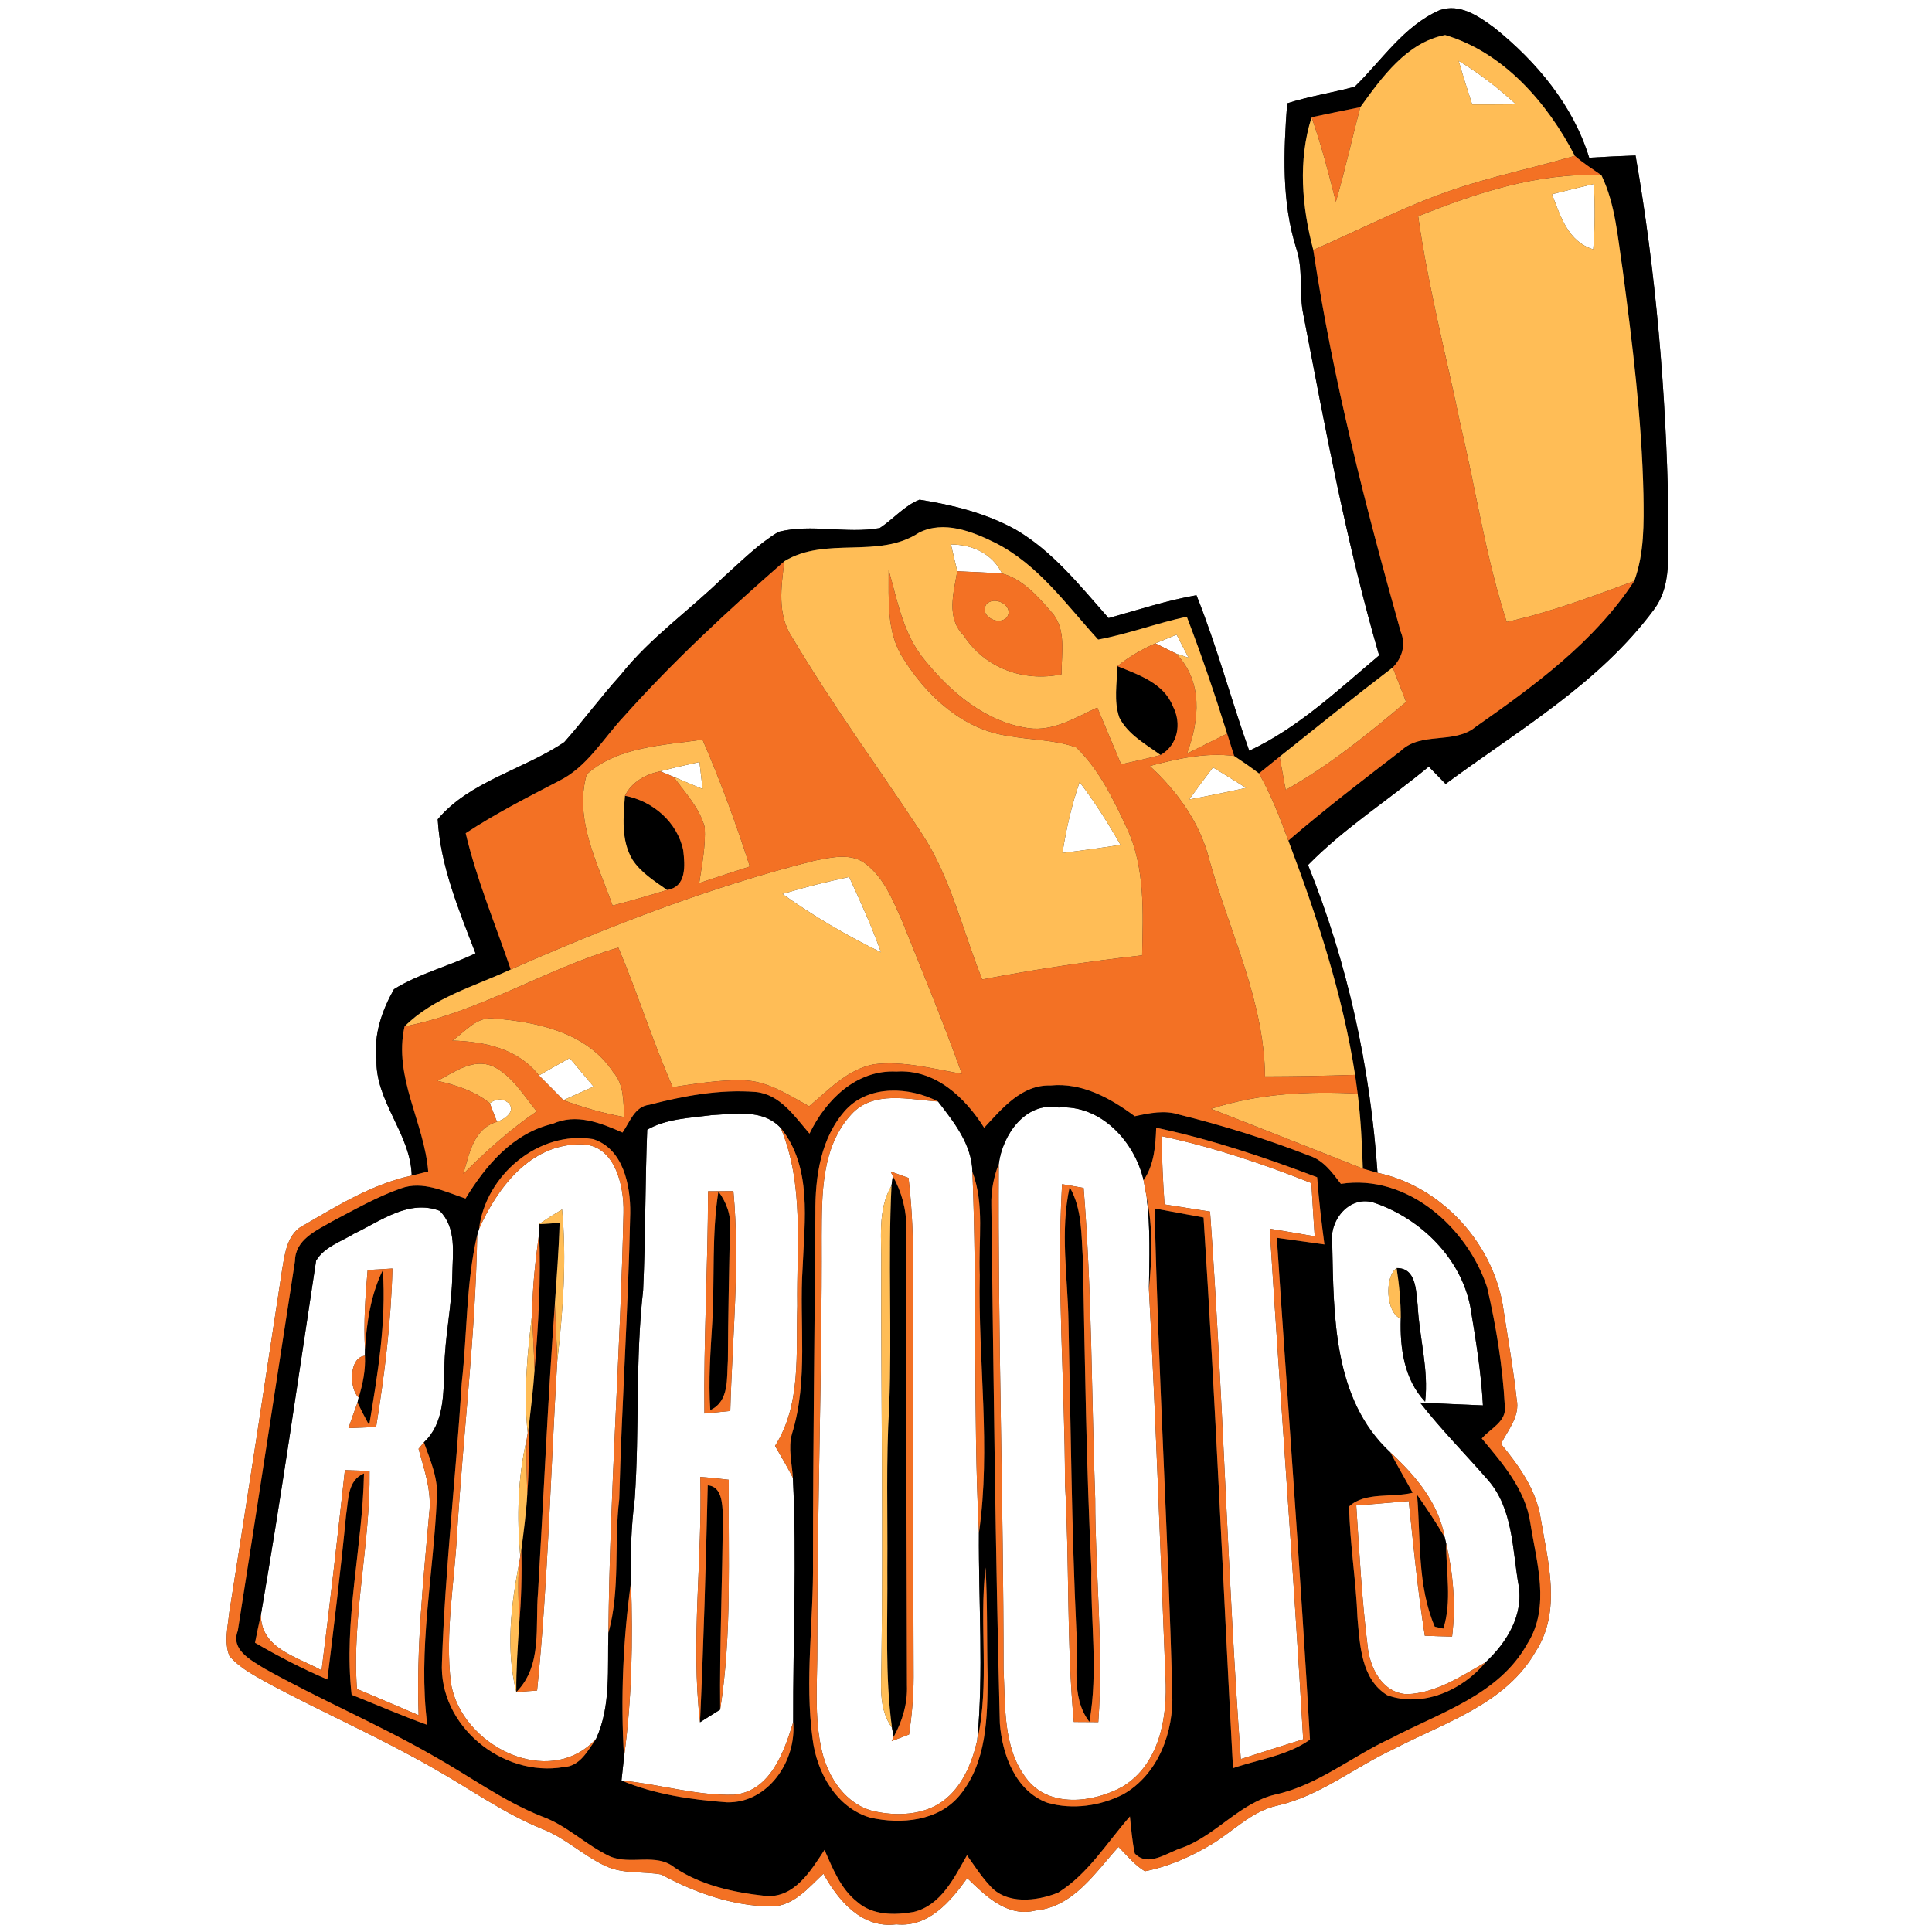<?xml version="1.0" encoding="UTF-8" ?>
<!DOCTYPE svg PUBLIC "-//W3C//DTD SVG 1.1//EN" "http://www.w3.org/Graphics/SVG/1.1/DTD/svg11.dtd">
<svg width="250pt" height="250pt" viewBox="0 0 250 250" version="1.1" xmlns="http://www.w3.org/2000/svg">
<rect x="0" y="0" width="250" height="250" fill="#333333" stroke="none"/>
<g id="#ffffffff">
<path fill="#ffffff" opacity="1.00" d=" M 0.00 0.00 L 250.00 0.00 L 250.00 250.00 L 0.00 250.00 L 0.00 0.00 M 175.30 11.22 C 172.40 12.00 169.42 12.45 166.56 13.37 C 166.09 19.64 165.82 26.14 167.76 32.21 C 168.68 34.97 168.05 37.92 168.66 40.74 C 171.51 55.52 174.24 70.34 178.46 84.81 C 173.15 89.28 167.99 94.18 161.65 97.15 C 159.28 90.48 157.46 83.60 154.82 77.02 C 150.95 77.70 147.23 78.93 143.45 79.98 C 139.78 75.84 136.26 71.35 131.41 68.52 C 127.59 66.41 123.28 65.33 118.99 64.66 C 117.00 65.44 115.60 67.19 113.83 68.33 C 109.52 69.10 105.02 67.74 100.74 68.82 C 98.11 70.40 95.93 72.62 93.65 74.65 C 89.28 78.95 84.15 82.49 80.32 87.33 C 77.77 90.14 75.53 93.20 73.02 96.03 C 67.77 99.58 60.75 101.10 56.64 106.02 C 56.99 112.07 59.38 117.76 61.53 123.36 C 58.07 125.04 54.25 125.97 50.98 128.00 C 49.44 130.73 48.35 133.84 48.71 137.01 C 48.54 142.54 53.11 146.63 53.28 152.12 C 48.27 153.20 43.82 155.92 39.44 158.47 C 37.20 159.50 36.88 162.07 36.52 164.22 C 34.27 179.03 32.02 193.84 29.67 208.64 C 29.48 210.49 28.98 212.47 29.68 214.27 C 31.10 215.95 33.13 216.91 35.00 217.98 C 42.00 221.71 49.28 224.90 56.16 228.86 C 60.82 231.49 65.21 234.65 70.19 236.68 C 73.19 237.84 75.52 240.17 78.42 241.49 C 80.67 242.52 83.20 242.13 85.57 242.56 C 89.97 244.94 94.85 246.66 99.89 246.70 C 102.73 246.61 104.64 244.25 106.55 242.46 C 108.47 245.93 111.53 249.59 115.98 249.01 C 120.13 249.44 123.00 246.06 125.16 243.03 C 127.52 245.32 130.35 248.14 133.99 247.22 C 138.90 246.76 141.71 242.32 144.73 238.99 C 145.82 240.08 146.80 241.33 148.15 242.14 C 151.18 241.55 154.06 240.27 156.71 238.70 C 159.56 237.00 161.94 234.37 165.29 233.64 C 170.82 232.39 175.27 228.68 180.33 226.33 C 186.89 222.90 194.82 220.54 198.72 213.69 C 202.10 208.47 200.30 202.06 199.35 196.40 C 198.76 192.72 196.52 189.64 194.22 186.83 C 195.16 185.01 196.72 183.23 196.25 181.04 C 195.84 177.23 195.16 173.46 194.58 169.68 C 193.48 161.16 186.69 153.55 178.25 151.76 C 177.31 138.11 174.39 124.63 169.26 111.93 C 173.93 107.17 179.72 103.48 184.88 99.20 C 185.43 99.76 186.52 100.88 187.06 101.44 C 196.46 94.50 206.88 88.48 213.97 78.94 C 216.79 75.22 215.52 70.27 215.88 65.95 C 215.57 50.61 214.27 35.25 211.64 20.12 C 209.64 20.19 207.63 20.29 205.64 20.41 C 203.56 13.63 198.84 7.99 193.39 3.61 C 191.37 2.12 188.92 0.39 186.28 1.32 C 181.64 3.36 178.82 7.80 175.30 11.22 Z" />
<path fill="#ffffff" opacity="1.00" d=" M 188.75 7.87 C 191.41 9.48 193.88 11.39 196.17 13.50 C 194.27 13.52 192.39 13.52 190.50 13.52 C 189.89 11.64 189.29 9.77 188.75 7.87 Z" />
<path fill="#ffffff" opacity="1.00" d=" M 200.83 25.13 C 202.63 24.67 204.45 24.23 206.26 23.80 C 206.38 26.62 206.41 29.45 206.16 32.26 C 202.89 31.27 201.92 27.97 200.83 25.13 Z" />
<path fill="#ffffff" opacity="1.00" d=" M 123.05 70.45 C 125.85 70.46 128.38 71.62 129.67 74.21 C 127.74 74.08 125.80 74.01 123.87 73.92 C 123.59 72.76 123.32 71.61 123.05 70.45 Z" />
<path fill="#ffffff" opacity="1.00" d=" M 149.51 83.25 C 150.42 82.87 151.33 82.49 152.25 82.12 C 152.77 83.12 153.29 84.11 153.80 85.11 C 153.40 84.98 152.58 84.70 152.17 84.57 C 151.50 84.24 150.17 83.58 149.51 83.25 Z" />
<path fill="#ffffff" opacity="1.00" d=" M 85.43 99.80 C 87.11 99.36 88.81 98.98 90.51 98.60 C 90.61 99.48 90.82 101.22 90.92 102.10 C 89.67 101.57 88.42 101.04 87.16 100.52 C 86.73 100.34 85.86 99.98 85.43 99.80 Z" />
<path fill="#ffffff" opacity="1.00" d=" M 153.88 103.45 C 154.89 102.05 155.92 100.67 156.96 99.30 C 158.39 100.17 159.82 101.05 161.24 101.95 C 158.79 102.49 156.34 103.00 153.88 103.45 Z" />
<path fill="#ffffff" opacity="1.00" d=" M 137.48 110.37 C 137.97 107.26 138.67 104.18 139.70 101.20 C 141.66 103.78 143.39 106.51 144.99 109.32 C 142.49 109.72 139.99 110.06 137.48 110.37 Z" />
<path fill="#ffffff" opacity="1.00" d=" M 101.25 115.68 C 104.09 114.81 106.97 114.10 109.88 113.48 C 111.35 116.68 112.82 119.90 114.00 123.23 C 109.55 121.06 105.28 118.55 101.25 115.68 Z" />
<path fill="#ffffff" opacity="1.00" d=" M 69.74 139.16 C 71.06 138.40 72.38 137.65 73.71 136.91 C 74.74 138.14 75.77 139.38 76.81 140.61 C 75.51 141.18 74.21 141.77 72.91 142.36 C 71.86 141.28 70.80 140.22 69.74 139.16 Z" />
<path fill="#ffffff" opacity="1.00" d=" M 63.38 142.76 C 64.21 142.12 65.02 142.11 65.82 142.73 C 66.79 143.87 65.25 144.85 64.31 145.16 C 64.07 144.56 63.61 143.36 63.38 142.76 Z" />
<path fill="#ffffff" opacity="1.00" d=" M 110.17 144.19 C 113.05 141.03 117.66 142.31 121.38 142.53 C 123.45 145.21 125.75 148.08 125.83 151.64 C 126.46 167.21 125.90 182.80 126.67 198.36 C 126.61 207.29 127.29 216.28 126.46 225.18 C 125.78 228.13 124.54 231.19 122.03 233.05 C 119.48 234.91 116.05 235.03 113.06 234.37 C 109.46 233.50 107.19 230.07 106.37 226.65 C 105.30 222.18 105.79 217.55 105.76 213.01 C 105.73 195.32 106.39 177.64 106.32 159.95 C 106.35 154.57 106.26 148.42 110.17 144.19 M 115.24 151.59 L 115.53 152.18 L 115.36 153.42 C 113.48 156.64 114.12 160.46 114.03 164.01 C 114.01 181.01 114.29 198.00 114.06 215.00 C 114.06 217.90 113.60 221.05 115.42 223.56 L 115.64 224.75 L 115.38 225.30 C 115.94 225.08 117.07 224.65 117.63 224.44 C 118.00 221.97 118.22 219.49 118.22 217.00 C 118.16 198.67 118.15 180.34 118.13 162.01 C 118.13 158.81 117.92 155.61 117.57 152.43 C 116.98 152.22 115.82 151.80 115.24 151.59 Z" />
<path fill="#ffffff" opacity="1.00" d=" M 129.24 150.62 C 129.72 146.86 132.68 142.52 136.98 143.31 C 142.47 142.93 146.82 147.73 147.98 152.73 C 148.08 153.28 148.28 154.37 148.38 154.91 C 148.87 158.87 148.73 162.85 148.67 166.83 C 149.56 183.55 150.14 200.28 150.81 217.01 C 151.12 222.18 150.03 228.35 145.21 231.22 C 141.46 233.28 135.69 233.99 132.81 230.13 C 129.74 226.13 130.11 220.77 129.86 216.01 C 129.86 194.21 129.11 172.42 129.24 150.62 M 137.43 153.23 C 136.69 166.13 137.80 179.05 137.81 191.96 C 138.40 202.24 138.00 212.56 138.95 222.82 C 139.74 222.83 141.33 222.84 142.12 222.84 C 142.82 213.23 141.72 203.60 141.72 193.98 C 141.24 180.56 141.30 167.11 140.22 153.72 C 139.29 153.56 138.36 153.39 137.43 153.23 Z" />
<path fill="#ffffff" opacity="1.00" d=" M 83.75 146.18 C 86.21 144.76 89.26 144.67 92.04 144.30 C 95.07 144.14 98.70 143.46 101.02 145.95 C 104.09 153.26 103.06 161.29 103.17 168.99 C 102.98 175.09 103.72 181.69 100.29 187.10 C 101.08 188.46 101.88 189.82 102.60 191.23 C 103.13 201.75 102.60 212.32 102.64 222.86 C 101.45 226.72 99.68 231.80 94.95 232.24 C 90.04 232.37 85.28 230.85 80.42 230.40 C 80.50 229.64 80.67 228.13 80.75 227.37 C 81.77 219.87 81.91 212.27 81.65 204.72 C 81.56 201.14 81.67 197.55 82.13 194.00 C 82.76 185.00 82.20 175.93 83.22 166.96 C 83.54 160.04 83.47 153.10 83.75 146.18 M 91.62 154.15 C 91.61 163.74 91.04 173.32 91.15 182.91 C 92.27 182.80 93.38 182.69 94.50 182.58 C 94.75 173.10 95.78 163.59 94.90 154.13 C 93.81 154.13 92.71 154.14 91.62 154.15 M 90.61 191.11 C 90.91 201.69 89.36 212.32 90.58 222.86 C 91.23 222.45 92.54 221.63 93.19 221.22 C 94.74 211.41 94.21 201.39 94.30 191.48 C 93.07 191.34 91.84 191.20 90.61 191.11 Z" />
<path fill="#ffffff" opacity="1.00" d=" M 61.99 159.02 C 64.35 153.70 68.57 148.12 74.96 148.08 C 79.53 147.89 80.77 153.36 80.68 156.95 C 80.28 175.07 78.90 193.16 78.73 211.28 C 78.57 215.88 79.10 220.70 77.13 225.01 C 70.99 231.67 59.62 225.81 58.35 217.78 C 57.56 211.26 58.83 204.72 59.16 198.21 C 59.95 185.40 61.54 172.64 61.75 159.80 L 61.99 159.02 M 69.72 158.41 L 69.76 159.56 C 69.30 162.98 68.90 166.42 68.87 169.87 C 68.27 175.02 67.70 180.24 68.29 185.42 L 68.16 186.23 C 66.99 191.19 66.87 196.35 67.32 201.41 L 67.18 202.23 C 66.12 207.70 65.44 213.47 66.81 218.95 C 67.70 218.89 68.60 218.82 69.50 218.75 C 70.93 204.60 71.25 190.34 72.11 176.14 C 72.85 169.62 73.35 163.04 72.73 156.50 C 71.71 157.11 70.71 157.75 69.72 158.41 Z" />
<path fill="#ffffff" opacity="1.00" d=" M 150.30 147.01 C 156.94 148.43 163.39 150.58 169.69 153.09 C 169.82 155.39 169.97 157.68 170.12 159.98 C 168.18 159.65 166.25 159.30 164.30 159.00 C 165.67 181.02 167.37 203.03 168.63 225.06 C 165.94 225.90 163.25 226.76 160.56 227.62 C 158.84 204.04 158.27 180.37 156.58 156.78 C 154.62 156.48 152.65 156.16 150.69 155.85 C 150.48 152.91 150.36 149.96 150.30 147.01 Z" />
<path fill="#ffffff" opacity="1.00" d=" M 172.39 160.94 C 171.95 157.86 174.70 154.52 177.95 155.68 C 183.89 157.75 189.04 162.81 190.26 169.11 C 190.96 173.34 191.66 177.57 191.89 181.86 C 189.17 181.76 186.46 181.62 183.75 181.49 C 186.49 185.00 189.63 188.16 192.55 191.52 C 195.79 195.23 195.69 200.45 196.49 205.04 C 197.20 208.95 194.98 212.54 192.23 215.10 C 189.07 216.91 185.81 219.10 182.06 219.23 C 178.84 219.07 177.21 215.75 176.96 212.92 C 176.21 206.91 175.90 200.85 175.50 194.81 C 177.76 194.62 180.02 194.43 182.29 194.24 C 182.90 200.06 183.46 205.88 184.37 211.66 C 185.54 211.71 186.72 211.75 187.90 211.77 C 188.39 207.75 188.06 203.67 187.14 199.74 L 186.94 198.91 C 186.14 194.46 183.14 190.92 179.92 187.95 C 172.49 181.08 172.59 170.27 172.39 160.94 M 181.26 170.63 C 181.14 174.44 181.68 178.47 184.41 181.39 C 184.90 177.20 183.66 173.11 183.45 168.96 C 183.22 167.09 183.31 164.06 180.72 164.09 C 179.11 165.25 179.35 169.93 181.26 170.63 Z" />
<path fill="#ffffff" opacity="1.00" d=" M 45.83 159.63 C 49.27 158.00 52.89 155.17 56.90 156.68 C 59.11 158.90 58.57 162.15 58.53 164.98 C 58.47 169.03 57.55 173.00 57.50 177.05 C 57.37 180.36 57.50 184.19 54.85 186.64 C 54.68 186.85 54.34 187.27 54.16 187.48 C 54.91 190.24 55.91 193.01 55.53 195.92 C 54.77 204.58 53.86 213.24 54.17 221.95 C 51.51 220.81 48.85 219.67 46.19 218.55 C 45.52 209.09 47.94 199.78 47.82 190.34 C 46.76 190.30 45.69 190.26 44.63 190.23 C 43.68 198.87 42.70 207.52 41.61 216.15 C 38.49 214.38 33.76 213.36 33.76 208.96 C 36.39 193.73 38.58 178.42 40.90 163.14 C 41.96 161.34 44.13 160.68 45.83 159.63 M 47.57 164.34 C 47.27 167.75 47.04 171.18 47.23 174.61 L 47.22 175.44 C 45.19 175.61 45.12 179.61 46.41 180.85 L 46.26 181.50 C 45.86 182.59 45.47 183.69 45.09 184.80 C 46.28 184.75 47.48 184.71 48.67 184.65 C 49.76 177.87 50.61 171.03 50.78 164.15 C 49.71 164.21 48.64 164.28 47.57 164.34 Z" />
</g>
<g id="#000000ff">
<path fill="#000000" opacity="1.00" d=" M 175.30 11.22 C 178.82 7.80 181.64 3.36 186.28 1.32 C 188.92 0.39 191.37 2.12 193.39 3.61 C 198.84 7.99 203.56 13.63 205.64 20.41 C 207.63 20.29 209.64 20.19 211.64 20.12 C 214.27 35.25 215.57 50.61 215.88 65.95 C 215.52 70.27 216.79 75.22 213.97 78.94 C 206.88 88.48 196.46 94.50 187.06 101.44 C 186.52 100.88 185.43 99.76 184.88 99.20 C 179.72 103.48 173.93 107.17 169.26 111.93 C 174.39 124.63 177.31 138.11 178.25 151.76 C 177.77 151.63 176.83 151.36 176.35 151.22 C 176.25 147.98 176.08 144.73 175.68 141.51 C 175.60 140.91 175.43 139.70 175.35 139.09 C 173.73 128.67 170.43 118.61 166.71 108.77 C 171.40 104.74 176.31 100.96 181.22 97.20 C 183.92 94.59 188.12 96.39 190.97 94.04 C 198.55 88.72 206.34 83.05 211.47 75.18 C 212.78 71.59 212.72 67.72 212.66 63.97 C 212.44 54.20 211.24 44.50 209.96 34.83 C 209.32 30.73 209.05 26.46 207.22 22.67 C 206.05 21.86 204.85 21.10 203.78 20.16 C 200.24 13.31 194.57 6.78 187.00 4.53 C 182.03 5.48 178.81 10.01 176.02 13.87 C 173.92 14.28 171.82 14.73 169.72 15.17 C 167.94 20.77 168.46 26.75 169.94 32.34 C 172.46 49.06 176.68 65.48 181.25 81.74 C 181.95 83.41 181.45 85.12 180.22 86.37 C 175.28 90.14 170.44 94.04 165.58 97.92 C 164.69 98.63 163.80 99.35 162.91 100.08 C 161.87 99.29 160.79 98.54 159.70 97.82 C 159.40 96.85 159.10 95.89 158.79 94.93 C 157.20 89.84 155.48 84.78 153.57 79.80 C 149.70 80.63 145.98 82.04 142.10 82.76 C 138.00 78.27 134.36 73.06 128.79 70.24 C 125.82 68.77 122.11 67.30 118.91 68.93 C 113.67 72.39 106.87 69.34 101.50 72.62 C 94.24 78.96 87.15 85.53 80.72 92.72 C 78.02 95.61 75.94 99.31 72.25 101.09 C 68.19 103.21 64.09 105.29 60.26 107.82 C 61.69 113.86 64.10 119.59 66.09 125.45 C 61.39 127.64 56.10 129.06 52.35 132.82 C 50.88 139.36 54.90 145.21 55.41 151.59 C 54.88 151.72 53.81 151.99 53.28 152.12 C 53.11 146.63 48.54 142.54 48.71 137.01 C 48.35 133.84 49.44 130.73 50.98 128.00 C 54.25 125.97 58.07 125.04 61.53 123.36 C 59.38 117.76 56.99 112.07 56.64 106.02 C 60.75 101.10 67.77 99.58 73.02 96.03 C 75.53 93.20 77.77 90.14 80.32 87.33 C 84.15 82.49 89.28 78.95 93.65 74.65 C 95.93 72.62 98.11 70.40 100.74 68.82 C 105.02 67.74 109.52 69.10 113.83 68.33 C 115.60 67.19 117.00 65.44 118.99 64.66 C 123.28 65.33 127.59 66.41 131.41 68.52 C 136.26 71.35 139.78 75.84 143.45 79.98 C 147.23 78.93 150.95 77.70 154.82 77.02 C 157.46 83.60 159.28 90.48 161.65 97.15 C 167.99 94.18 173.15 89.28 178.46 84.81 C 174.24 70.34 171.51 55.52 168.66 40.74 C 168.05 37.92 168.68 34.97 167.76 32.21 C 165.82 26.14 166.09 19.64 166.56 13.37 C 169.42 12.45 172.40 12.00 175.30 11.22 Z" />
<path fill="#000000" opacity="1.00" d=" M 144.59 86.20 C 147.31 87.31 150.59 88.39 151.77 91.39 C 152.94 93.62 152.43 96.40 150.18 97.70 C 148.25 96.29 145.96 95.06 144.84 92.85 C 144.10 90.72 144.54 88.40 144.59 86.20 Z" />
<path fill="#000000" opacity="1.00" d=" M 80.87 102.97 C 84.47 103.64 87.67 106.40 88.41 110.04 C 88.64 111.98 88.87 114.76 86.32 115.16 C 84.70 114.01 82.92 112.92 81.82 111.21 C 80.35 108.72 80.66 105.72 80.87 102.97 Z" />
<path fill="#000000" opacity="1.00" d=" M 104.75 146.69 C 106.85 142.33 110.82 138.39 116.00 138.66 C 121.01 138.33 124.87 142.00 127.35 145.93 C 129.67 143.44 132.20 140.33 135.96 140.46 C 140.02 140.06 143.69 142.10 146.84 144.44 C 148.74 144.03 150.71 143.61 152.63 144.24 C 158.32 145.65 163.95 147.41 169.41 149.54 C 171.25 150.13 172.39 151.72 173.51 153.19 C 182.09 151.88 189.86 158.82 192.43 166.57 C 193.60 171.60 194.44 176.76 194.72 181.92 C 195.01 183.94 192.85 184.84 191.74 186.14 C 194.43 189.36 197.37 192.72 198.02 197.04 C 198.82 202.17 200.66 207.90 197.65 212.68 C 193.97 219.35 186.28 221.61 179.97 224.95 C 174.94 227.26 170.56 231.00 165.07 232.20 C 160.44 233.28 157.43 237.43 153.03 239.08 C 151.10 239.65 148.60 241.71 146.84 239.84 C 146.50 238.26 146.38 236.65 146.21 235.05 C 143.24 238.43 140.80 242.49 136.92 244.91 C 134.15 246.03 130.18 246.50 128.04 243.95 C 126.94 242.76 126.06 241.39 125.13 240.07 C 123.47 242.98 121.78 246.55 118.22 247.41 C 115.76 247.84 112.91 247.86 110.93 246.11 C 108.78 244.42 107.76 241.80 106.69 239.38 C 104.92 242.08 102.76 245.68 99.02 245.33 C 94.95 244.88 90.77 243.99 87.31 241.68 C 84.90 239.69 81.58 241.39 78.89 240.20 C 75.80 238.74 73.35 236.20 70.10 235.04 C 65.05 233.03 60.66 229.76 55.94 227.13 C 48.84 223.07 41.29 219.87 34.16 215.88 C 32.45 214.80 29.82 213.48 30.77 211.02 C 33.28 195.08 35.70 179.13 38.17 163.18 C 38.20 160.38 40.94 159.23 43.01 158.03 C 45.91 156.51 48.77 154.87 51.87 153.78 C 54.71 152.74 57.57 154.20 60.24 155.09 C 62.86 150.79 66.39 146.62 71.52 145.42 C 74.56 144.04 77.72 145.29 80.55 146.55 C 81.51 145.19 82.10 143.19 84.00 142.96 C 88.49 141.80 93.16 140.93 97.81 141.30 C 100.96 141.62 102.85 144.49 104.75 146.69 M 109.53 143.52 C 106.21 147.10 105.47 152.25 105.51 156.95 C 105.42 171.96 105.20 186.98 105.20 202.00 C 105.29 209.67 104.11 217.38 105.15 225.02 C 105.69 229.35 108.19 233.89 112.60 235.20 C 116.59 236.10 121.44 235.67 124.20 232.30 C 127.70 228.04 127.78 222.22 127.80 216.98 C 127.68 212.27 127.80 207.55 127.53 202.84 C 126.66 210.26 128.11 217.84 126.46 225.18 C 127.29 216.28 126.61 207.29 126.67 198.36 C 128.26 187.32 126.54 176.11 126.78 165.00 C 126.58 160.55 127.43 155.90 125.83 151.64 C 125.75 148.08 123.45 145.21 121.38 142.53 C 117.71 140.65 112.59 140.35 109.53 143.52 M 129.24 150.62 C 128.57 152.32 128.23 154.14 128.28 155.97 C 128.56 178.32 128.81 200.68 129.38 223.02 C 129.69 227.07 131.42 231.80 135.57 233.29 C 138.79 234.20 142.39 233.70 145.35 232.18 C 149.90 229.59 151.91 224.08 151.69 219.05 C 151.15 198.15 149.86 177.28 149.41 156.37 C 151.52 156.76 153.63 157.16 155.74 157.54 C 157.28 181.27 158.27 205.05 159.55 228.80 C 162.88 227.65 166.58 227.19 169.51 225.11 C 168.29 203.46 166.64 181.82 165.22 160.17 C 167.28 160.45 169.33 160.75 171.38 161.03 C 171.00 158.14 170.65 155.25 170.44 152.34 C 163.65 149.76 156.74 147.43 149.61 145.93 C 149.53 148.29 149.35 150.71 147.98 152.73 C 146.82 147.73 142.47 142.93 136.98 143.31 C 132.68 142.52 129.72 146.86 129.24 150.62 M 83.75 146.18 C 83.47 153.10 83.54 160.04 83.22 166.96 C 82.20 175.93 82.76 185.00 82.13 194.00 C 81.67 197.55 81.56 201.14 81.65 204.72 C 80.62 212.20 80.29 219.82 80.75 227.37 C 80.67 228.13 80.50 229.64 80.42 230.40 C 84.72 232.20 89.42 232.88 94.05 233.22 C 99.42 233.35 103.08 227.84 102.64 222.86 C 102.60 212.32 103.13 201.75 102.60 191.23 C 102.48 189.35 101.97 187.43 102.47 185.57 C 104.65 178.58 103.39 171.18 103.86 164.00 C 104.10 157.96 105.12 151.02 101.02 145.95 C 98.70 143.46 95.07 144.14 92.04 144.30 C 89.26 144.67 86.21 144.76 83.75 146.18 M 61.99 159.02 L 61.75 159.80 C 60.29 166.08 60.47 172.56 59.75 178.93 C 59.00 190.99 57.60 203.00 57.19 215.08 C 56.75 223.29 64.98 230.02 72.93 228.66 C 75.06 228.57 76.06 226.53 77.13 225.01 C 79.10 220.70 78.57 215.88 78.73 211.28 C 80.29 205.66 79.43 199.73 80.13 193.98 C 80.45 181.64 81.30 169.32 81.55 156.98 C 81.60 153.39 80.65 148.63 76.74 147.40 C 69.70 146.25 62.82 152.07 61.99 159.02 M 172.39 160.94 C 172.59 170.27 172.49 181.08 179.92 187.95 C 180.84 189.70 181.84 191.41 182.80 193.16 C 180.16 193.83 176.66 193.01 174.58 194.93 C 174.66 199.76 175.48 204.55 175.66 209.38 C 175.98 212.90 176.13 217.28 179.51 219.36 C 184.09 221.01 189.26 218.72 192.23 215.10 C 194.98 212.54 197.20 208.95 196.49 205.04 C 195.69 200.45 195.79 195.23 192.55 191.52 C 189.63 188.16 186.49 185.00 183.75 181.49 C 186.46 181.62 189.17 181.76 191.89 181.86 C 191.66 177.57 190.96 173.34 190.26 169.11 C 189.04 162.81 183.89 157.75 177.95 155.68 C 174.70 154.52 171.95 157.86 172.39 160.94 M 45.83 159.63 C 44.13 160.68 41.96 161.34 40.90 163.14 C 38.58 178.42 36.39 193.73 33.76 208.96 C 33.49 210.16 33.24 211.36 33.00 212.57 C 36.03 214.33 39.14 215.95 42.36 217.32 C 43.23 210.22 44.10 203.12 44.79 195.99 C 45.10 194.06 44.95 191.56 47.10 190.66 C 46.92 200.23 44.42 209.71 45.50 219.30 C 48.76 220.61 51.99 222.01 55.29 223.20 C 54.05 213.45 56.10 203.72 56.52 193.99 C 56.77 191.41 55.70 189.01 54.85 186.64 C 57.50 184.19 57.37 180.36 57.50 177.05 C 57.55 173.00 58.47 169.03 58.53 164.98 C 58.57 162.15 59.11 158.90 56.90 156.68 C 52.89 155.17 49.27 158.00 45.83 159.63 Z" />
<path fill="#000000" opacity="1.00" d=" M 115.53 152.18 C 116.67 154.24 117.32 156.54 117.26 158.91 C 117.25 178.63 117.29 198.36 117.36 218.09 C 117.45 220.44 116.77 222.71 115.64 224.75 L 115.42 223.56 C 114.50 216.74 114.88 209.85 114.82 203.00 C 114.88 196.00 114.64 188.99 115.06 182.00 C 115.44 172.48 114.89 162.94 115.36 153.42 L 115.53 152.18 Z" />
<path fill="#000000" opacity="1.00" d=" M 138.41 153.61 C 140.06 156.46 139.91 159.83 140.13 163.00 C 140.39 176.34 140.57 189.68 141.22 203.00 C 141.09 209.60 142.13 216.27 140.97 222.81 C 138.39 219.44 139.66 214.94 139.28 211.02 C 138.66 197.69 138.56 184.35 138.26 171.01 C 138.17 165.21 137.15 159.36 138.41 153.61 Z" />
<path fill="#000000" opacity="1.00" d=" M 92.96 154.17 C 93.99 155.57 94.63 157.23 94.45 159.00 C 94.35 164.68 94.21 170.35 94.19 176.03 C 94.02 178.30 94.41 181.32 91.91 182.47 C 91.65 178.66 91.94 174.85 92.17 171.05 C 92.49 165.42 92.08 159.75 92.96 154.17 Z" />
<path fill="#000000" opacity="1.00" d=" M 148.38 154.91 C 149.20 158.83 149.06 162.86 148.67 166.83 C 148.73 162.85 148.87 158.87 148.38 154.91 Z" />
<path fill="#000000" opacity="1.00" d=" M 69.72 158.41 C 70.39 158.37 71.74 158.28 72.41 158.24 C 72.32 161.74 72.03 165.23 71.80 168.72 C 70.89 181.15 70.35 193.61 69.62 206.05 C 69.23 210.42 70.23 215.52 66.81 218.95 C 66.78 216.06 66.99 213.17 67.17 210.29 C 67.46 207.05 67.54 203.80 67.46 200.55 C 67.77 198.14 68.10 195.73 68.23 193.30 C 68.45 190.40 68.48 187.48 68.43 184.57 C 68.71 182.15 69.00 179.73 69.17 177.30 C 69.67 171.40 70.02 165.48 69.76 159.56 L 69.72 158.41 Z" />
<path fill="#000000" opacity="1.00" d=" M 180.72 164.09 C 183.31 164.06 183.22 167.09 183.45 168.96 C 183.66 173.11 184.90 177.20 184.41 181.39 C 181.68 178.47 181.14 174.44 181.26 170.63 C 181.26 168.44 181.06 166.25 180.72 164.09 Z" />
<path fill="#000000" opacity="1.00" d=" M 47.23 174.61 C 47.44 171.09 47.98 167.54 49.54 164.34 C 50.00 171.08 48.88 177.80 47.77 184.43 C 47.24 183.46 46.74 182.48 46.26 181.50 L 46.41 180.85 C 46.94 179.09 47.32 177.28 47.22 175.44 L 47.23 174.61 Z" />
<path fill="#000000" opacity="1.00" d=" M 91.58 192.20 C 93.39 192.32 93.47 194.56 93.53 195.94 C 93.50 204.37 93.10 212.79 93.19 221.22 C 92.54 221.63 91.23 222.45 90.58 222.86 C 91.05 212.64 91.34 202.42 91.58 192.20 Z" />
<path fill="#000000" opacity="1.00" d=" M 183.37 193.42 C 184.62 195.20 185.84 197.02 186.94 198.91 L 187.14 199.74 C 187.10 203.39 187.90 207.20 186.77 210.74 C 186.49 210.68 185.94 210.56 185.66 210.50 C 183.38 205.18 183.85 199.10 183.37 193.42 Z" />
</g>
<g id="#ffbd56ff">
<path fill="#ffbd56" opacity="1.00" d=" M 176.02 13.87 C 178.81 10.01 182.03 5.48 187.00 4.53 C 194.57 6.78 200.24 13.31 203.78 20.16 C 198.42 21.75 192.93 22.84 187.65 24.68 C 181.56 26.78 175.84 29.79 169.94 32.34 C 168.46 26.75 167.94 20.77 169.72 15.17 C 170.98 18.75 171.94 22.43 172.86 26.11 C 174.04 22.06 174.95 17.94 176.02 13.87 M 188.75 7.87 C 189.29 9.77 189.89 11.64 190.50 13.52 C 192.39 13.52 194.27 13.52 196.17 13.50 C 193.88 11.39 191.41 9.48 188.75 7.87 Z" />
<path fill="#ffbd56" opacity="1.00" d=" M 183.51 27.98 C 191.06 24.96 198.97 22.33 207.22 22.67 C 209.05 26.46 209.32 30.73 209.96 34.83 C 211.24 44.50 212.44 54.20 212.66 63.97 C 212.72 67.72 212.78 71.59 211.47 75.18 C 206.05 77.18 200.62 79.22 194.97 80.48 C 192.26 72.14 190.99 63.45 188.98 54.94 C 187.12 45.96 184.79 37.07 183.51 27.98 M 200.83 25.13 C 201.92 27.97 202.89 31.27 206.16 32.26 C 206.41 29.45 206.38 26.62 206.26 23.80 C 204.45 24.23 202.63 24.67 200.83 25.13 Z" />
<path fill="#ffbd56" opacity="1.00" d=" M 118.91 68.93 C 122.11 67.30 125.82 68.77 128.79 70.24 C 134.36 73.06 138.00 78.27 142.10 82.76 C 145.98 82.04 149.70 80.63 153.57 79.80 C 155.48 84.78 157.20 89.84 158.79 94.93 C 157.06 95.80 155.32 96.65 153.59 97.52 C 155.22 93.16 155.69 88.17 152.17 84.57 C 152.58 84.70 153.40 84.98 153.80 85.11 C 153.29 84.11 152.77 83.12 152.25 82.12 C 151.33 82.49 150.42 82.87 149.51 83.25 C 147.75 84.03 146.08 84.99 144.59 86.20 C 144.54 88.40 144.10 90.72 144.84 92.85 C 145.96 95.06 148.25 96.29 150.18 97.70 C 148.49 98.15 146.78 98.52 145.07 98.90 C 144.04 96.46 143.01 94.01 141.99 91.56 C 139.19 92.84 136.32 94.67 133.12 94.23 C 127.56 93.45 123.02 89.59 119.61 85.36 C 116.87 82.07 116.13 77.74 114.99 73.74 C 115.02 77.60 114.67 81.80 116.88 85.20 C 119.90 90.04 124.58 94.39 130.43 95.22 C 133.36 95.77 136.44 95.70 139.27 96.72 C 142.25 99.61 144.09 103.46 145.83 107.18 C 148.21 112.32 147.90 118.10 147.79 123.62 C 140.86 124.40 133.95 125.43 127.10 126.74 C 124.54 120.40 123.04 113.55 119.23 107.78 C 113.66 99.32 107.64 91.15 102.48 82.43 C 100.54 79.49 101.09 75.90 101.50 72.62 C 106.87 69.34 113.67 72.39 118.91 68.93 M 123.05 70.45 C 123.32 71.61 123.59 72.76 123.87 73.92 C 123.40 76.69 122.41 79.96 124.70 82.23 C 127.46 86.47 132.46 88.28 137.36 87.26 C 137.34 84.51 138.07 81.28 135.94 79.07 C 134.23 77.08 132.28 74.92 129.67 74.21 C 128.38 71.62 125.85 70.46 123.05 70.45 M 137.48 110.37 C 139.99 110.06 142.49 109.72 144.99 109.32 C 143.39 106.51 141.66 103.78 139.70 101.20 C 138.67 104.18 137.97 107.26 137.48 110.37 Z" />
<path fill="#ffbd56" opacity="1.00" d=" M 127.60 78.25 C 128.56 76.99 131.22 78.29 130.34 79.81 C 129.38 81.09 126.70 79.78 127.60 78.25 Z" />
<path fill="#ffbd56" opacity="1.00" d=" M 165.58 97.92 C 170.44 94.04 175.28 90.14 180.22 86.37 C 180.80 87.86 181.38 89.34 181.95 90.83 C 177.03 94.98 172.00 99.06 166.37 102.22 C 166.10 100.79 165.84 99.35 165.58 97.92 Z" />
<path fill="#ffbd56" opacity="1.00" d=" M 75.92 100.20 C 79.93 96.60 85.82 96.45 90.91 95.71 C 93.23 101.07 95.24 106.56 97.03 112.13 C 94.84 112.83 92.65 113.54 90.48 114.27 C 90.83 111.88 91.33 109.47 91.19 107.04 C 90.51 104.53 88.66 102.58 87.16 100.52 C 88.42 101.04 89.67 101.57 90.92 102.10 C 90.82 101.22 90.61 99.48 90.51 98.60 C 88.81 98.98 87.11 99.36 85.43 99.80 C 83.56 100.19 81.73 101.19 80.87 102.97 C 80.66 105.72 80.35 108.72 81.82 111.21 C 82.92 112.92 84.70 114.01 86.32 115.16 C 83.99 115.89 81.64 116.56 79.27 117.18 C 77.37 111.78 74.25 106.06 75.92 100.20 Z" />
<path fill="#ffbd56" opacity="1.00" d=" M 148.78 99.12 C 152.33 98.18 156.00 97.34 159.70 97.82 C 160.79 98.54 161.87 99.29 162.91 100.08 C 164.48 102.83 165.62 105.80 166.71 108.77 C 170.43 118.61 173.73 128.67 175.35 139.09 C 171.46 139.22 167.58 139.28 163.69 139.29 C 163.59 129.52 159.13 120.65 156.53 111.42 C 155.34 106.57 152.42 102.46 148.78 99.12 M 153.88 103.45 C 156.34 103.00 158.79 102.49 161.24 101.95 C 159.82 101.05 158.39 100.17 156.96 99.30 C 155.92 100.67 154.89 102.05 153.88 103.45 Z" />
<path fill="#ffbd56" opacity="1.00" d=" M 105.43 111.36 C 107.59 110.95 110.15 110.31 112.05 111.80 C 114.45 113.65 115.58 116.60 116.78 119.28 C 119.40 125.82 122.09 132.33 124.47 138.96 C 120.71 138.30 116.90 137.24 113.06 137.72 C 109.68 138.38 107.24 141.02 104.70 143.15 C 101.98 141.66 99.24 139.80 96.03 139.79 C 93.01 139.72 90.02 140.24 87.05 140.67 C 84.44 134.76 82.54 128.57 80.01 122.62 C 70.55 125.40 62.09 130.94 52.35 132.82 C 56.10 129.06 61.39 127.64 66.09 125.45 C 78.84 119.83 91.89 114.77 105.43 111.36 M 101.25 115.68 C 105.28 118.55 109.55 121.06 114.00 123.23 C 112.82 119.90 111.35 116.68 109.88 113.48 C 106.97 114.10 104.09 114.81 101.25 115.68 Z" />
<path fill="#ffbd56" opacity="1.00" d=" M 58.53 134.65 C 60.21 133.50 61.70 131.47 63.98 131.80 C 69.61 132.24 76.01 133.66 79.33 138.71 C 80.77 140.32 80.65 142.54 80.77 144.54 C 78.09 144.06 75.46 143.32 72.91 142.36 C 74.21 141.77 75.51 141.18 76.81 140.61 C 75.77 139.38 74.74 138.14 73.71 136.91 C 72.38 137.65 71.06 138.40 69.74 139.16 C 67.00 135.68 62.74 134.78 58.53 134.65 Z" />
<path fill="#ffbd56" opacity="1.00" d=" M 56.61 139.86 C 58.81 138.72 61.22 136.87 63.82 137.99 C 66.30 139.23 67.75 141.73 69.45 143.81 C 66.00 146.16 62.90 148.96 59.95 151.90 C 60.74 149.28 61.26 146.04 64.31 145.16 C 65.25 144.85 66.79 143.87 65.82 142.73 C 65.02 142.11 64.21 142.12 63.38 142.76 C 61.43 141.17 59.02 140.41 56.61 139.86 Z" />
<path fill="#ffbd56" opacity="1.00" d=" M 156.72 143.48 C 162.84 141.49 169.30 141.18 175.68 141.51 C 176.08 144.73 176.25 147.98 176.35 151.22 C 169.81 148.63 163.26 146.06 156.72 143.48 Z" />
<path fill="#ffbd56" opacity="1.00" d=" M 114.03 164.01 C 114.12 160.46 113.48 156.64 115.36 153.42 C 114.89 162.94 115.44 172.48 115.06 182.00 C 114.64 188.99 114.88 196.00 114.82 203.00 C 114.88 209.85 114.50 216.74 115.42 223.56 C 113.60 221.05 114.06 217.90 114.06 215.00 C 114.29 198.00 114.01 181.01 114.03 164.01 Z" />
<path fill="#ffbd56" opacity="1.00" d=" M 69.72 158.41 C 70.71 157.75 71.71 157.11 72.73 156.50 C 73.35 163.04 72.85 169.62 72.11 176.14 C 72.05 173.66 71.87 171.19 71.80 168.72 C 72.03 165.23 72.32 161.74 72.41 158.24 C 71.74 158.28 70.39 158.37 69.72 158.41 Z" />
<path fill="#ffbd56" opacity="1.00" d=" M 181.26 170.63 C 179.35 169.93 179.11 165.25 180.72 164.09 C 181.06 166.25 181.26 168.44 181.26 170.63 Z" />
<path fill="#ffbd56" opacity="1.00" d=" M 68.29 185.42 C 67.70 180.24 68.27 175.02 68.87 169.87 C 68.92 172.34 69.10 174.82 69.17 177.30 C 69.00 179.73 68.71 182.15 68.43 184.57 L 68.29 185.42 Z" />
<path fill="#ffbd56" opacity="1.00" d=" M 67.32 201.41 C 66.87 196.35 66.99 191.19 68.16 186.23 C 68.04 188.59 68.18 190.95 68.23 193.30 C 68.10 195.73 67.77 198.14 67.46 200.55 L 67.32 201.41 Z" />
<path fill="#ffbd56" opacity="1.00" d=" M 66.81 218.95 C 65.44 213.47 66.12 207.70 67.18 202.23 C 66.97 204.91 67.12 207.60 67.17 210.29 C 66.99 213.17 66.78 216.06 66.81 218.95 Z" />
</g>
<g id="#f37124ff">
<path fill="#f37124" opacity="1.00" d=" M 169.72 15.17 C 171.82 14.73 173.92 14.28 176.02 13.87 C 174.95 17.94 174.04 22.06 172.86 26.11 C 171.94 22.43 170.98 18.75 169.72 15.17 Z" />
<path fill="#f37124" opacity="1.00" d=" M 203.78 20.16 C 204.85 21.10 206.05 21.86 207.22 22.67 C 198.97 22.33 191.06 24.96 183.51 27.98 C 184.79 37.07 187.12 45.96 188.98 54.94 C 190.99 63.45 192.26 72.14 194.97 80.48 C 200.62 79.22 206.05 77.18 211.47 75.18 C 206.34 83.05 198.55 88.72 190.97 94.04 C 188.12 96.39 183.92 94.59 181.22 97.20 C 176.31 100.96 171.40 104.74 166.71 108.77 C 165.62 105.80 164.48 102.83 162.91 100.08 C 163.80 99.35 164.69 98.63 165.58 97.92 C 165.84 99.35 166.10 100.79 166.37 102.22 C 172.00 99.06 177.03 94.98 181.95 90.83 C 181.38 89.34 180.80 87.86 180.22 86.37 C 181.45 85.12 181.95 83.41 181.25 81.74 C 176.68 65.48 172.46 49.06 169.94 32.34 C 175.84 29.79 181.56 26.78 187.65 24.68 C 192.93 22.84 198.42 21.75 203.78 20.16 Z" />
<path fill="#f37124" opacity="1.00" d=" M 80.72 92.72 C 87.15 85.53 94.24 78.96 101.50 72.62 C 101.09 75.90 100.54 79.49 102.48 82.43 C 107.64 91.15 113.66 99.32 119.23 107.78 C 123.04 113.55 124.54 120.40 127.10 126.74 C 133.95 125.43 140.86 124.40 147.79 123.62 C 147.90 118.10 148.21 112.32 145.83 107.18 C 144.09 103.46 142.25 99.61 139.27 96.72 C 136.44 95.70 133.36 95.77 130.43 95.22 C 124.58 94.39 119.90 90.04 116.88 85.20 C 114.67 81.80 115.02 77.60 114.99 73.74 C 116.13 77.74 116.87 82.07 119.61 85.36 C 123.02 89.59 127.56 93.45 133.12 94.23 C 136.32 94.67 139.19 92.84 141.99 91.56 C 143.01 94.01 144.04 96.46 145.07 98.90 C 146.78 98.52 148.49 98.15 150.18 97.70 C 152.43 96.40 152.94 93.62 151.77 91.39 C 150.59 88.39 147.31 87.31 144.59 86.20 C 146.08 84.99 147.75 84.03 149.51 83.25 C 150.17 83.58 151.50 84.24 152.17 84.57 C 155.69 88.17 155.22 93.16 153.59 97.52 C 155.32 96.65 157.06 95.80 158.79 94.93 C 159.10 95.89 159.40 96.85 159.70 97.82 C 156.00 97.34 152.33 98.18 148.78 99.12 C 152.42 102.46 155.34 106.57 156.53 111.42 C 159.13 120.65 163.59 129.52 163.69 139.29 C 167.58 139.28 171.46 139.22 175.35 139.09 C 175.43 139.70 175.60 140.91 175.68 141.51 C 169.30 141.18 162.84 141.49 156.72 143.48 C 163.26 146.06 169.81 148.63 176.35 151.22 C 176.83 151.36 177.77 151.63 178.25 151.76 C 186.69 153.55 193.48 161.16 194.58 169.68 C 195.16 173.46 195.84 177.23 196.25 181.04 C 196.72 183.23 195.16 185.01 194.22 186.83 C 196.52 189.64 198.76 192.72 199.35 196.40 C 200.30 202.06 202.10 208.47 198.72 213.69 C 194.82 220.54 186.89 222.90 180.33 226.33 C 175.27 228.68 170.82 232.39 165.29 233.64 C 161.94 234.37 159.56 237.00 156.71 238.70 C 154.06 240.27 151.18 241.55 148.15 242.14 C 146.80 241.33 145.82 240.08 144.73 238.99 C 141.71 242.32 138.90 246.76 133.99 247.22 C 130.35 248.14 127.52 245.32 125.16 243.03 C 123.00 246.06 120.13 249.44 115.98 249.01 C 111.53 249.59 108.47 245.93 106.55 242.46 C 104.64 244.25 102.73 246.61 99.89 246.70 C 94.85 246.66 89.97 244.94 85.57 242.56 C 83.20 242.13 80.67 242.52 78.42 241.49 C 75.52 240.17 73.19 237.84 70.19 236.68 C 65.21 234.65 60.82 231.49 56.16 228.86 C 49.28 224.90 42.00 221.71 35.00 217.98 C 33.13 216.91 31.10 215.95 29.68 214.27 C 28.98 212.47 29.48 210.49 29.67 208.64 C 32.02 193.84 34.27 179.03 36.52 164.22 C 36.88 162.07 37.20 159.50 39.44 158.47 C 43.82 155.92 48.27 153.20 53.28 152.12 C 53.81 151.99 54.88 151.72 55.41 151.59 C 54.90 145.21 50.88 139.36 52.35 132.82 C 62.09 130.94 70.55 125.40 80.01 122.62 C 82.54 128.57 84.44 134.76 87.05 140.67 C 90.02 140.24 93.01 139.72 96.03 139.79 C 99.24 139.80 101.98 141.66 104.70 143.15 C 107.24 141.02 109.68 138.38 113.06 137.72 C 116.90 137.24 120.71 138.30 124.47 138.96 C 122.09 132.33 119.40 125.82 116.78 119.28 C 115.58 116.60 114.45 113.65 112.05 111.80 C 110.15 110.31 107.59 110.95 105.43 111.36 C 91.89 114.77 78.84 119.83 66.09 125.45 C 64.10 119.59 61.69 113.86 60.26 107.82 C 64.09 105.29 68.19 103.21 72.25 101.09 C 75.94 99.31 78.02 95.61 80.72 92.72 M 75.92 100.20 C 74.25 106.06 77.37 111.78 79.27 117.18 C 81.64 116.56 83.99 115.89 86.32 115.16 C 88.87 114.76 88.64 111.98 88.41 110.04 C 87.67 106.40 84.47 103.64 80.87 102.97 C 81.73 101.19 83.56 100.19 85.43 99.80 C 85.86 99.98 86.73 100.34 87.16 100.52 C 88.66 102.58 90.51 104.53 91.19 107.04 C 91.33 109.47 90.83 111.88 90.48 114.27 C 92.65 113.54 94.84 112.83 97.03 112.13 C 95.24 106.56 93.23 101.07 90.91 95.71 C 85.82 96.45 79.93 96.60 75.92 100.20 M 58.53 134.65 C 62.74 134.78 67.00 135.68 69.74 139.16 C 70.80 140.22 71.86 141.28 72.91 142.36 C 75.46 143.32 78.09 144.06 80.77 144.54 C 80.65 142.54 80.77 140.32 79.33 138.71 C 76.01 133.66 69.61 132.24 63.98 131.80 C 61.70 131.47 60.21 133.50 58.53 134.65 M 56.61 139.86 C 59.02 140.41 61.43 141.17 63.38 142.76 C 63.61 143.36 64.07 144.56 64.31 145.16 C 61.26 146.04 60.74 149.28 59.95 151.90 C 62.90 148.96 66.00 146.16 69.45 143.81 C 67.75 141.73 66.30 139.23 63.82 137.99 C 61.22 136.87 58.81 138.72 56.61 139.86 M 104.75 146.69 C 102.85 144.49 100.96 141.62 97.81 141.30 C 93.16 140.93 88.49 141.80 84.00 142.96 C 82.10 143.19 81.51 145.19 80.55 146.55 C 77.72 145.29 74.56 144.04 71.52 145.42 C 66.39 146.62 62.86 150.79 60.24 155.09 C 57.57 154.20 54.71 152.74 51.87 153.78 C 48.77 154.87 45.91 156.51 43.01 158.03 C 40.94 159.23 38.20 160.38 38.17 163.18 C 35.70 179.13 33.28 195.08 30.77 211.02 C 29.82 213.48 32.45 214.80 34.16 215.88 C 41.29 219.87 48.84 223.07 55.94 227.13 C 60.66 229.76 65.05 233.03 70.10 235.04 C 73.35 236.20 75.80 238.74 78.89 240.20 C 81.58 241.39 84.90 239.69 87.31 241.68 C 90.77 243.99 94.95 244.88 99.02 245.33 C 102.76 245.68 104.92 242.08 106.69 239.38 C 107.76 241.80 108.78 244.42 110.93 246.11 C 112.91 247.86 115.76 247.84 118.22 247.41 C 121.78 246.55 123.47 242.98 125.13 240.07 C 126.06 241.39 126.94 242.76 128.04 243.95 C 130.18 246.50 134.15 246.03 136.92 244.91 C 140.80 242.49 143.24 238.43 146.21 235.05 C 146.38 236.65 146.50 238.26 146.84 239.84 C 148.60 241.71 151.10 239.65 153.03 239.08 C 157.43 237.43 160.44 233.28 165.07 232.20 C 170.56 231.00 174.94 227.26 179.97 224.95 C 186.28 221.61 193.97 219.35 197.65 212.68 C 200.66 207.90 198.82 202.17 198.02 197.04 C 197.37 192.72 194.43 189.36 191.74 186.14 C 192.85 184.84 195.01 183.94 194.72 181.92 C 194.44 176.76 193.60 171.60 192.43 166.57 C 189.86 158.82 182.09 151.88 173.51 153.19 C 172.39 151.72 171.25 150.13 169.41 149.54 C 163.95 147.41 158.32 145.65 152.63 144.24 C 150.71 143.61 148.74 144.03 146.84 144.44 C 143.69 142.10 140.02 140.06 135.96 140.46 C 132.20 140.33 129.67 143.44 127.35 145.93 C 124.87 142.00 121.01 138.33 116.00 138.66 C 110.82 138.39 106.85 142.33 104.75 146.69 Z" />
<path fill="#f37124" opacity="1.00" d=" M 123.87 73.92 C 125.80 74.01 127.74 74.08 129.67 74.21 C 132.28 74.92 134.23 77.08 135.94 79.07 C 138.07 81.28 137.34 84.51 137.36 87.26 C 132.46 88.28 127.46 86.47 124.70 82.23 C 122.41 79.96 123.40 76.69 123.87 73.92 M 127.60 78.25 C 126.70 79.78 129.38 81.09 130.34 79.81 C 131.22 78.29 128.56 76.99 127.60 78.25 Z" />
<path fill="#f37124" opacity="1.00" d=" M 109.53 143.52 C 112.59 140.35 117.71 140.65 121.38 142.53 C 117.66 142.31 113.05 141.03 110.17 144.19 C 106.26 148.42 106.35 154.57 106.32 159.95 C 106.39 177.64 105.73 195.32 105.76 213.01 C 105.79 217.55 105.30 222.18 106.37 226.65 C 107.19 230.07 109.46 233.50 113.06 234.37 C 116.05 235.03 119.48 234.91 122.03 233.05 C 124.54 231.19 125.78 228.13 126.46 225.18 C 128.11 217.84 126.66 210.26 127.53 202.84 C 127.80 207.55 127.68 212.27 127.80 216.98 C 127.78 222.22 127.70 228.04 124.20 232.30 C 121.44 235.67 116.59 236.10 112.60 235.20 C 108.19 233.89 105.69 229.35 105.15 225.02 C 104.11 217.38 105.29 209.67 105.20 202.00 C 105.20 186.98 105.42 171.96 105.51 156.95 C 105.47 152.25 106.21 147.10 109.53 143.52 Z" />
<path fill="#f37124" opacity="1.00" d=" M 101.02 145.95 C 105.12 151.02 104.10 157.96 103.86 164.00 C 103.39 171.18 104.65 178.58 102.47 185.57 C 101.97 187.43 102.48 189.35 102.60 191.23 C 101.88 189.82 101.08 188.46 100.29 187.10 C 103.72 181.69 102.98 175.09 103.17 168.99 C 103.06 161.29 104.09 153.26 101.02 145.95 Z" />
<path fill="#f37124" opacity="1.00" d=" M 149.61 145.93 C 156.74 147.43 163.65 149.76 170.44 152.34 C 170.65 155.25 171.00 158.14 171.38 161.03 C 169.33 160.75 167.28 160.45 165.22 160.17 C 166.64 181.82 168.29 203.46 169.51 225.11 C 166.58 227.19 162.88 227.65 159.55 228.80 C 158.27 205.05 157.28 181.27 155.74 157.54 C 153.63 157.16 151.52 156.76 149.41 156.37 C 149.86 177.28 151.15 198.15 151.69 219.05 C 151.91 224.08 149.90 229.59 145.35 232.18 C 142.39 233.70 138.79 234.20 135.57 233.29 C 131.42 231.80 129.69 227.07 129.38 223.02 C 128.81 200.68 128.56 178.32 128.28 155.97 C 128.23 154.14 128.57 152.32 129.24 150.62 C 129.11 172.42 129.86 194.21 129.86 216.01 C 130.11 220.77 129.74 226.13 132.81 230.13 C 135.69 233.99 141.46 233.28 145.21 231.22 C 150.03 228.35 151.12 222.18 150.81 217.01 C 150.14 200.28 149.56 183.55 148.67 166.83 C 149.06 162.86 149.20 158.83 148.38 154.91 C 148.28 154.37 148.08 153.28 147.98 152.73 C 149.35 150.71 149.53 148.29 149.61 145.93 M 150.30 147.01 C 150.36 149.96 150.48 152.91 150.69 155.85 C 152.65 156.16 154.62 156.48 156.58 156.78 C 158.27 180.37 158.84 204.04 160.56 227.62 C 163.25 226.76 165.94 225.90 168.63 225.06 C 167.37 203.03 165.67 181.02 164.30 159.00 C 166.25 159.30 168.18 159.65 170.12 159.98 C 169.97 157.68 169.82 155.39 169.69 153.09 C 163.39 150.58 156.94 148.43 150.30 147.01 Z" />
<path fill="#f37124" opacity="1.00" d=" M 61.99 159.02 C 62.82 152.07 69.70 146.25 76.74 147.40 C 80.65 148.63 81.60 153.39 81.55 156.98 C 81.30 169.32 80.45 181.64 80.13 193.98 C 79.43 199.73 80.29 205.66 78.73 211.28 C 78.90 193.16 80.28 175.07 80.68 156.95 C 80.77 153.36 79.53 147.89 74.96 148.08 C 68.57 148.12 64.35 153.70 61.99 159.02 Z" />
<path fill="#f37124" opacity="1.00" d=" M 115.24 151.59 C 115.82 151.80 116.98 152.22 117.57 152.43 C 117.92 155.61 118.13 158.81 118.13 162.01 C 118.15 180.34 118.16 198.67 118.22 217.00 C 118.22 219.49 118.00 221.97 117.63 224.44 C 117.07 224.65 115.94 225.08 115.38 225.30 L 115.64 224.75 C 116.77 222.71 117.45 220.44 117.36 218.09 C 117.29 198.36 117.25 178.63 117.26 158.91 C 117.32 156.54 116.67 154.24 115.53 152.18 L 115.24 151.59 Z" />
<path fill="#f37124" opacity="1.00" d=" M 125.83 151.64 C 127.43 155.90 126.58 160.55 126.78 165.00 C 126.54 176.11 128.26 187.32 126.67 198.36 C 125.90 182.80 126.46 167.21 125.83 151.64 Z" />
<path fill="#f37124" opacity="1.00" d=" M 137.43 153.23 C 138.36 153.39 139.29 153.56 140.22 153.72 C 141.30 167.11 141.24 180.56 141.72 193.98 C 141.72 203.60 142.82 213.23 142.12 222.84 C 141.33 222.84 139.74 222.83 138.95 222.82 C 138.00 212.56 138.40 202.24 137.81 191.96 C 137.80 179.05 136.69 166.13 137.43 153.23 M 138.41 153.61 C 137.15 159.36 138.17 165.21 138.26 171.01 C 138.56 184.35 138.66 197.69 139.28 211.02 C 139.66 214.94 138.39 219.44 140.97 222.81 C 142.13 216.27 141.09 209.60 141.22 203.00 C 140.57 189.68 140.39 176.34 140.13 163.00 C 139.91 159.83 140.06 156.46 138.41 153.61 Z" />
<path fill="#f37124" opacity="1.00" d=" M 91.62 154.15 C 92.71 154.14 93.81 154.13 94.90 154.13 C 95.78 163.59 94.75 173.10 94.50 182.58 C 93.38 182.69 92.27 182.80 91.15 182.91 C 91.04 173.32 91.61 163.74 91.62 154.15 M 92.96 154.17 C 92.08 159.75 92.49 165.42 92.17 171.05 C 91.94 174.85 91.65 178.66 91.91 182.47 C 94.41 181.32 94.02 178.30 94.19 176.03 C 94.21 170.35 94.35 164.68 94.45 159.00 C 94.63 157.23 93.99 155.57 92.96 154.17 Z" />
<path fill="#f37124" opacity="1.00" d=" M 59.75 178.93 C 60.47 172.56 60.29 166.08 61.75 159.80 C 61.54 172.64 59.95 185.40 59.16 198.21 C 58.83 204.72 57.56 211.26 58.35 217.78 C 59.62 225.81 70.99 231.67 77.13 225.01 C 76.06 226.53 75.06 228.57 72.93 228.66 C 64.98 230.02 56.75 223.29 57.19 215.08 C 57.60 203.00 59.00 190.99 59.75 178.93 Z" />
<path fill="#f37124" opacity="1.00" d=" M 68.87 169.87 C 68.90 166.42 69.30 162.98 69.76 159.56 C 70.02 165.48 69.67 171.40 69.17 177.30 C 69.10 174.82 68.92 172.34 68.87 169.87 Z" />
<path fill="#f37124" opacity="1.00" d=" M 47.57 164.34 C 48.64 164.28 49.71 164.21 50.78 164.15 C 50.61 171.03 49.76 177.87 48.67 184.65 C 47.48 184.71 46.28 184.75 45.09 184.80 C 45.47 183.69 45.86 182.59 46.26 181.50 C 46.74 182.48 47.24 183.46 47.77 184.43 C 48.88 177.80 50.00 171.08 49.54 164.34 C 47.98 167.54 47.44 171.09 47.23 174.61 C 47.04 171.18 47.27 167.75 47.57 164.34 Z" />
<path fill="#f37124" opacity="1.00" d=" M 69.62 206.05 C 70.35 193.61 70.89 181.15 71.80 168.72 C 71.87 171.19 72.05 173.66 72.11 176.14 C 71.25 190.34 70.93 204.60 69.50 218.75 C 68.60 218.82 67.70 218.89 66.81 218.95 C 70.23 215.52 69.23 210.42 69.62 206.05 Z" />
<path fill="#f37124" opacity="1.00" d=" M 46.41 180.85 C 45.12 179.61 45.19 175.61 47.22 175.44 C 47.32 177.28 46.94 179.09 46.41 180.85 Z" />
<path fill="#f37124" opacity="1.00" d=" M 68.29 185.42 L 68.43 184.57 C 68.48 187.48 68.45 190.40 68.23 193.30 C 68.18 190.95 68.04 188.59 68.16 186.23 L 68.29 185.42 Z" />
<path fill="#f37124" opacity="1.00" d=" M 54.16 187.48 C 54.34 187.27 54.68 186.85 54.85 186.64 C 55.70 189.01 56.77 191.41 56.52 193.99 C 56.10 203.72 54.05 213.45 55.29 223.20 C 51.99 222.01 48.76 220.61 45.50 219.30 C 44.42 209.71 46.92 200.23 47.10 190.66 C 44.95 191.56 45.10 194.06 44.79 195.99 C 44.10 203.12 43.23 210.22 42.36 217.32 C 39.14 215.95 36.03 214.33 33.00 212.57 C 33.24 211.36 33.49 210.16 33.76 208.96 C 33.76 213.36 38.49 214.38 41.61 216.15 C 42.70 207.52 43.68 198.87 44.63 190.23 C 45.69 190.26 46.76 190.30 47.82 190.34 C 47.94 199.78 45.52 209.09 46.19 218.55 C 48.85 219.67 51.51 220.81 54.17 221.95 C 53.86 213.24 54.77 204.58 55.53 195.92 C 55.91 193.01 54.91 190.24 54.16 187.48 Z" />
<path fill="#f37124" opacity="1.00" d=" M 179.92 187.95 C 183.14 190.92 186.14 194.46 186.94 198.91 C 185.84 197.02 184.62 195.20 183.37 193.42 C 183.85 199.10 183.38 205.18 185.66 210.50 C 185.94 210.56 186.49 210.68 186.77 210.74 C 187.90 207.20 187.10 203.39 187.14 199.74 C 188.06 203.67 188.39 207.75 187.90 211.77 C 186.72 211.75 185.54 211.71 184.37 211.66 C 183.46 205.88 182.90 200.06 182.29 194.24 C 180.02 194.43 177.76 194.62 175.50 194.81 C 175.90 200.85 176.21 206.91 176.96 212.92 C 177.21 215.75 178.84 219.07 182.06 219.23 C 185.81 219.10 189.07 216.91 192.23 215.10 C 189.26 218.72 184.09 221.01 179.51 219.36 C 176.13 217.28 175.98 212.90 175.66 209.38 C 175.48 204.55 174.66 199.76 174.58 194.93 C 176.66 193.01 180.16 193.83 182.80 193.16 C 181.84 191.41 180.84 189.70 179.92 187.95 Z" />
<path fill="#f37124" opacity="1.00" d=" M 90.61 191.11 C 91.84 191.20 93.07 191.34 94.30 191.48 C 94.21 201.39 94.74 211.41 93.19 221.22 C 93.10 212.79 93.50 204.37 93.53 195.94 C 93.47 194.56 93.39 192.32 91.58 192.20 C 91.34 202.42 91.05 212.64 90.58 222.86 C 89.36 212.32 90.91 201.69 90.61 191.11 Z" />
<path fill="#f37124" opacity="1.00" d=" M 67.32 201.41 L 67.46 200.55 C 67.54 203.80 67.46 207.05 67.17 210.29 C 67.12 207.60 66.97 204.91 67.18 202.23 L 67.32 201.41 Z" />
<path fill="#f37124" opacity="1.00" d=" M 80.75 227.37 C 80.29 219.82 80.62 212.20 81.65 204.72 C 81.91 212.27 81.77 219.87 80.75 227.37 Z" />
<path fill="#f37124" opacity="1.00" d=" M 102.64 222.86 C 103.08 227.84 99.42 233.35 94.05 233.22 C 89.42 232.88 84.72 232.20 80.42 230.40 C 85.28 230.85 90.04 232.37 94.95 232.24 C 99.68 231.80 101.45 226.72 102.64 222.86 Z" />
</g>
</svg>
